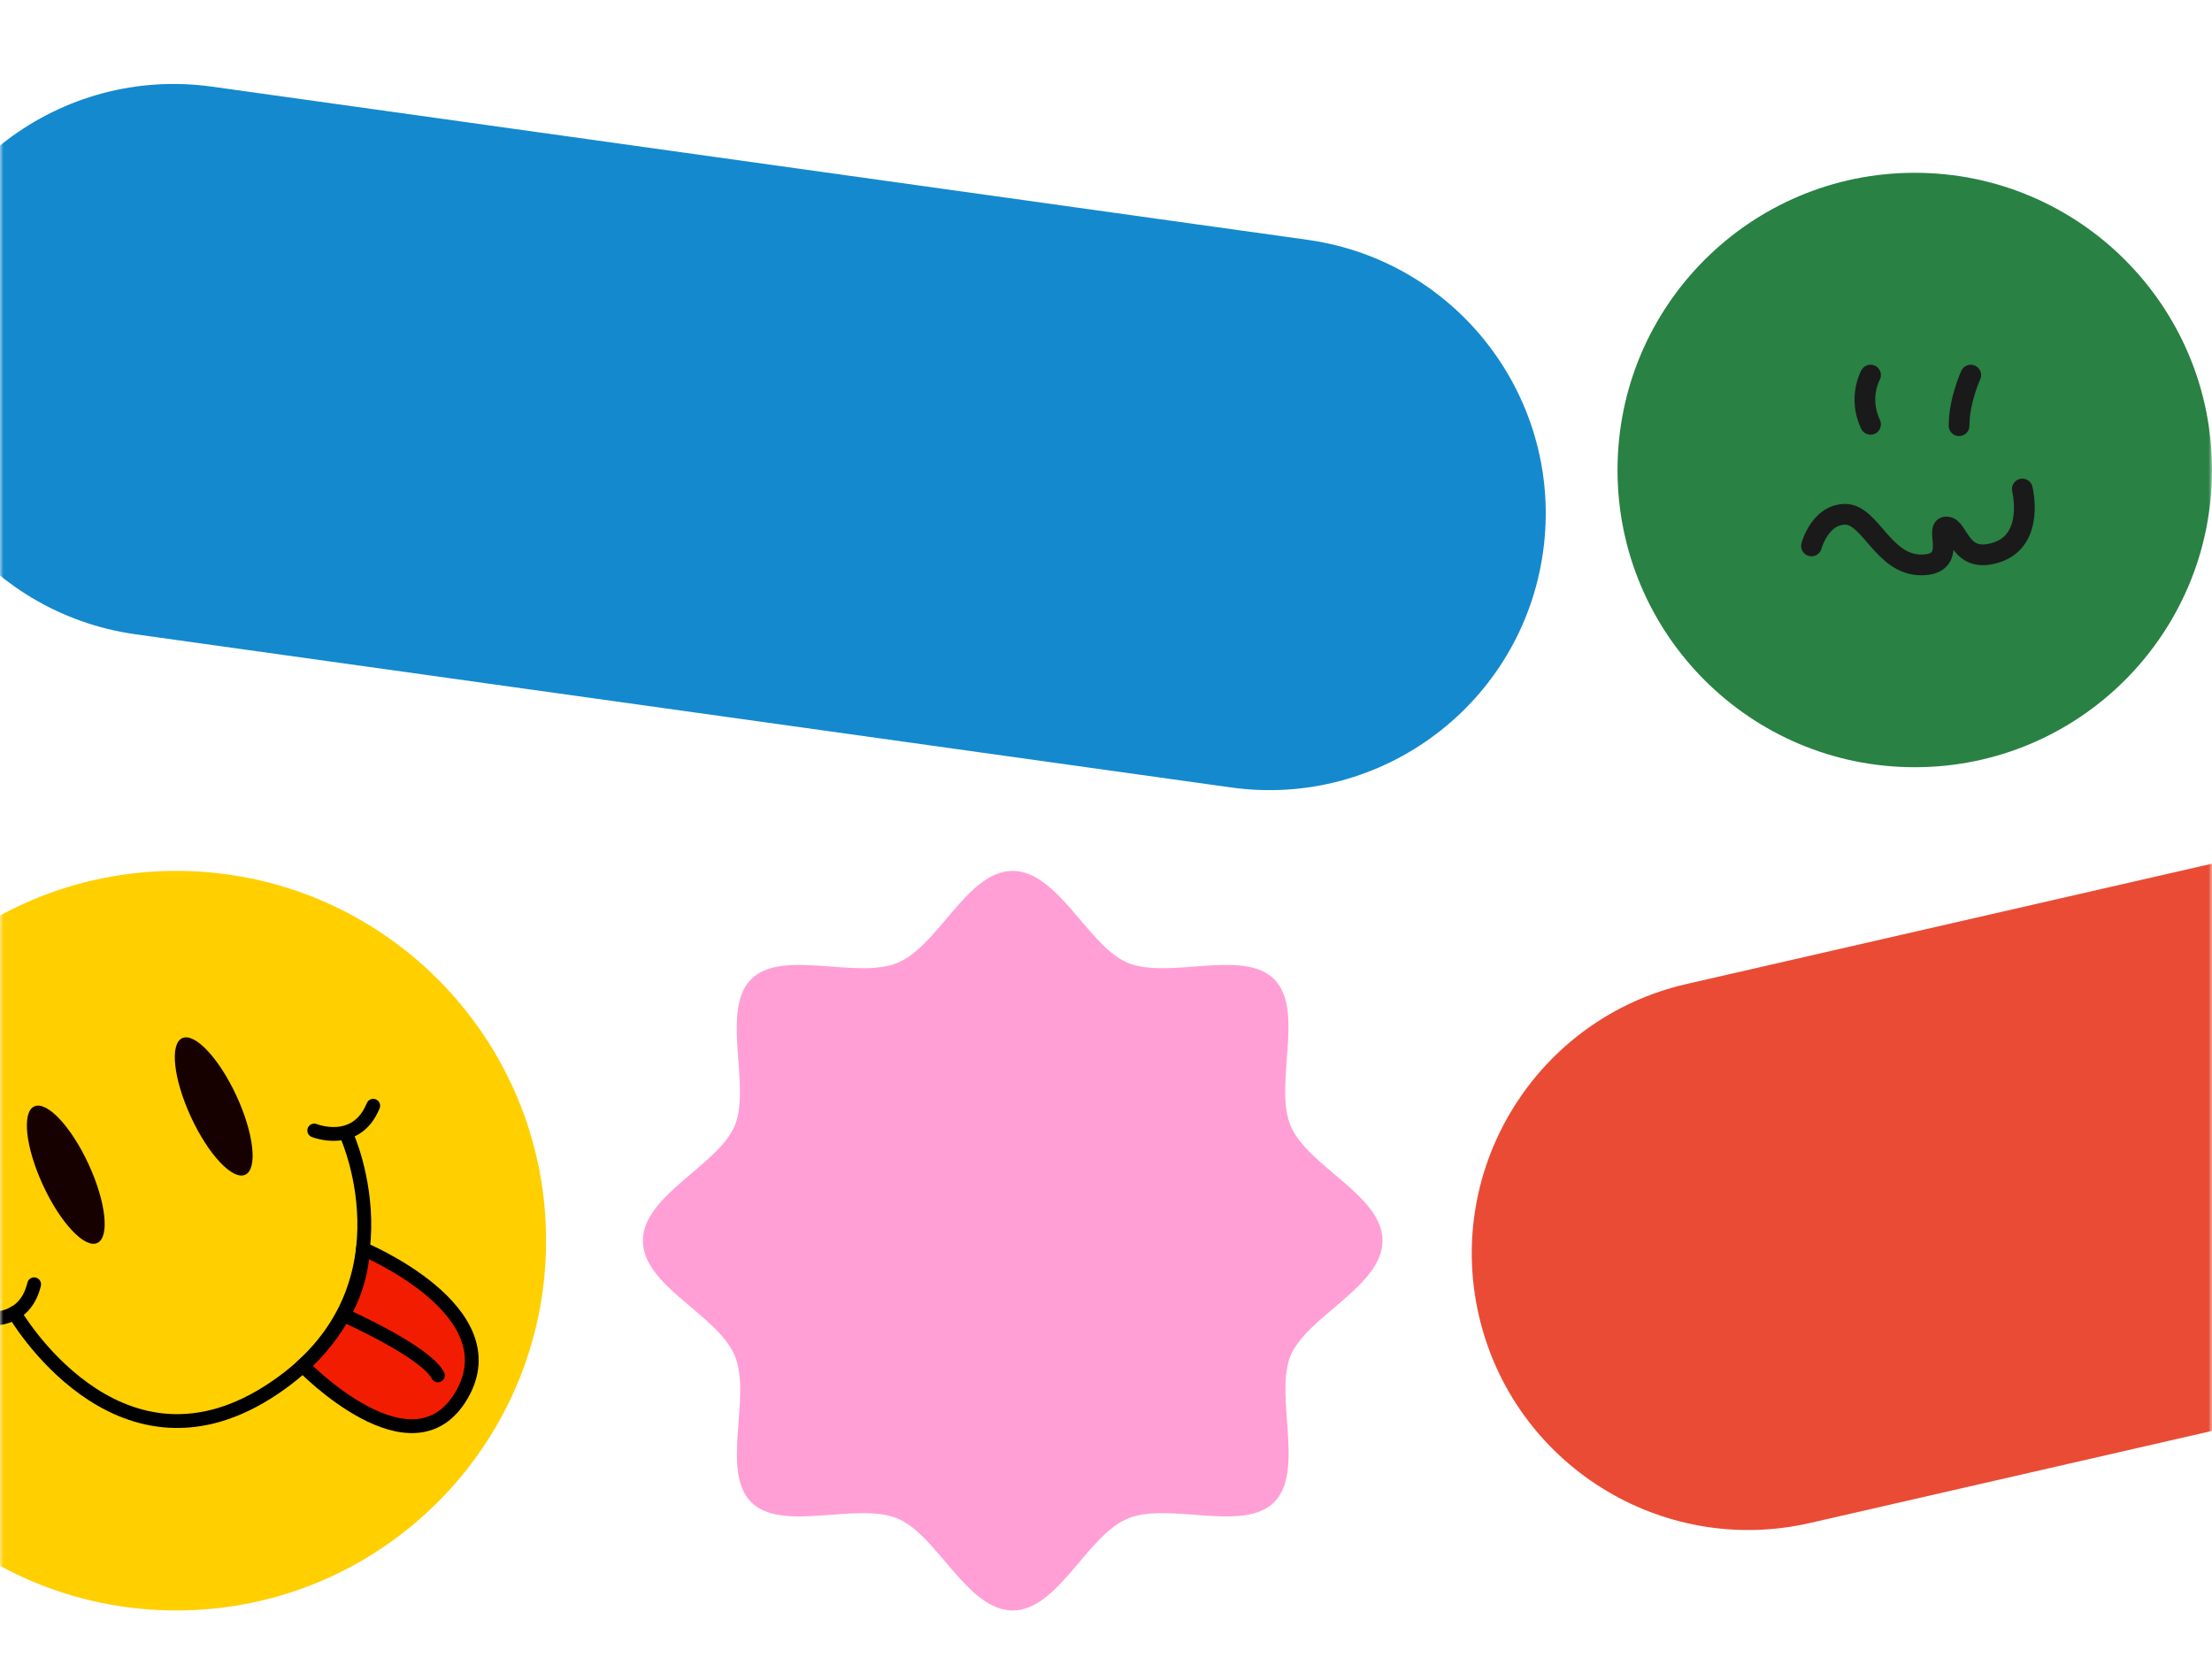 <svg width="100%" viewBox="0 0 320 242" fill="none" xmlns="http://www.w3.org/2000/svg">
<mask id="mask0_338_59" style="mask-type:alpha" maskUnits="userSpaceOnUse" x="0" y="0" width="320" height="242">
<rect width="320" height="242" fill="#D9D9D9"/>
</mask>
<g mask="url(#mask0_338_59)">
<path d="M341.934 119.93L243.99 142.362C222.457 147.294 208.998 168.749 213.93 190.282C218.862 211.816 240.317 225.275 261.85 220.343L359.794 197.911C381.328 192.979 394.787 171.524 389.855 149.99C384.923 128.456 363.468 114.998 341.934 119.93Z" fill="#EA4B35"/>
<path d="M200 179.5C200 186.08 189.07 190.43 186.7 196.15C184.33 201.87 188.8 212.86 184.33 217.33C179.86 221.8 169.08 217.24 163.15 219.7C157.22 222.16 153.08 233 146.5 233C139.92 233 135.57 222.07 129.85 219.7C123.92 217.24 113.14 221.8 108.67 217.33C104.2 212.86 108.76 202.08 106.3 196.15C103.84 190.22 93 186.08 93 179.5C93 172.92 103.93 168.57 106.3 162.85C108.67 157.13 104.2 146.14 108.67 141.67C113.14 137.2 123.92 141.76 129.85 139.3C135.78 136.84 139.92 126 146.5 126C153.08 126 157.43 136.93 163.15 139.3C169.08 141.76 179.86 137.2 184.33 141.67C188.8 146.14 184.24 156.92 186.7 162.85C189.16 168.78 200 172.92 200 179.5Z" fill="#FF9FD5"/>
<path d="M25.5 233C55.047 233 79 209.047 79 179.5C79 149.953 55.047 126 25.5 126C-4.047 126 -28 149.953 -28 179.5C-28 209.047 -4.047 233 25.5 233Z" fill="#FFCF00"/>
<path d="M14.079 179.83C15.899 178.989 15.332 173.885 12.811 168.431C10.291 162.976 6.772 159.236 4.952 160.077C3.132 160.917 3.7 166.021 6.221 171.476C8.741 176.93 12.26 180.671 14.079 179.83Z" fill="#170000"/>
<path d="M35.482 169.955C37.302 169.114 36.734 164.01 34.213 158.556C31.693 153.101 28.174 149.361 26.355 150.202C24.535 151.042 25.102 156.146 27.623 161.601C30.143 167.055 33.662 170.796 35.482 169.955Z" fill="#170000"/>
<path d="M52.5 180.69C52.5 180.69 73.91 189.56 66.8 201.81C59.7 214.06 43.8 197.58 43.8 197.58C43.8 197.58 52.13 190.76 52.49 180.69H52.5Z" fill="#F21D00"/>
<path d="M-2.95 190.63C-2.95 190.63 3.41 192.17 4.94 185.81" stroke="black" stroke-width="2" stroke-linecap="round" stroke-linejoin="round"/>
<path d="M50.23 164.42C50.23 164.42 60.66 187.64 38.68 201.47C16.7 215.3 2.08 189.95 2.08 189.95" stroke="black" stroke-width="2" stroke-linecap="round" stroke-linejoin="round"/>
<path d="M45.46 163.56C45.46 163.56 51.51 166.03 53.99 159.98" stroke="black" stroke-width="2" stroke-linecap="round" stroke-linejoin="round"/>
<path d="M52.5 180.69C52.5 180.69 73.91 189.56 66.8 201.81C59.7 214.06 43.8 197.58 43.8 197.58C43.8 197.58 52.13 190.76 52.49 180.69H52.5Z" stroke="black" stroke-width="2" stroke-linecap="round" stroke-linejoin="round"/>
<path d="M49.83 190.31C49.83 190.31 61.59 195.55 63.35 198.99" stroke="black" stroke-width="2" stroke-linecap="round" stroke-linejoin="round"/>
<path d="M277 111C300.748 111 320 91.748 320 68C320 44.252 300.748 25 277 25C253.252 25 234 44.252 234 68C234 91.748 253.252 111 277 111Z" fill="#298144"/>
<path d="M270.6 54.27C270.6 54.27 268.77 57.52 270.6 61.39" stroke="#1A1A1A" stroke-width="3" stroke-linecap="round" stroke-linejoin="round"/>
<path d="M285.1 54.27C285.1 54.27 283.41 57.93 283.41 61.59" stroke="#1A1A1A" stroke-width="3" stroke-linecap="round" stroke-linejoin="round"/>
<path d="M262.06 78.98C262.06 78.98 263.28 74.41 266.94 74.41C270.6 74.41 272.43 81.73 277.92 81.73C283.41 81.73 279.75 76.24 281.58 76.24C283.41 76.24 283.41 81.73 288.9 79.9C294.39 78.07 292.56 70.75 292.56 70.75" stroke="#1A1A1A" stroke-width="3" stroke-linecap="round" stroke-linejoin="round"/>
<path d="M189.152 34.696L30.693 12.539C8.815 9.48 -11.401 24.736 -14.461 46.615C-17.52 68.493 -2.264 88.709 19.615 91.769L178.073 113.926C199.952 116.985 220.168 101.729 223.227 79.85C226.286 57.972 211.03 37.756 189.152 34.696Z" fill="#1489CE"/>
</g>
</svg>

